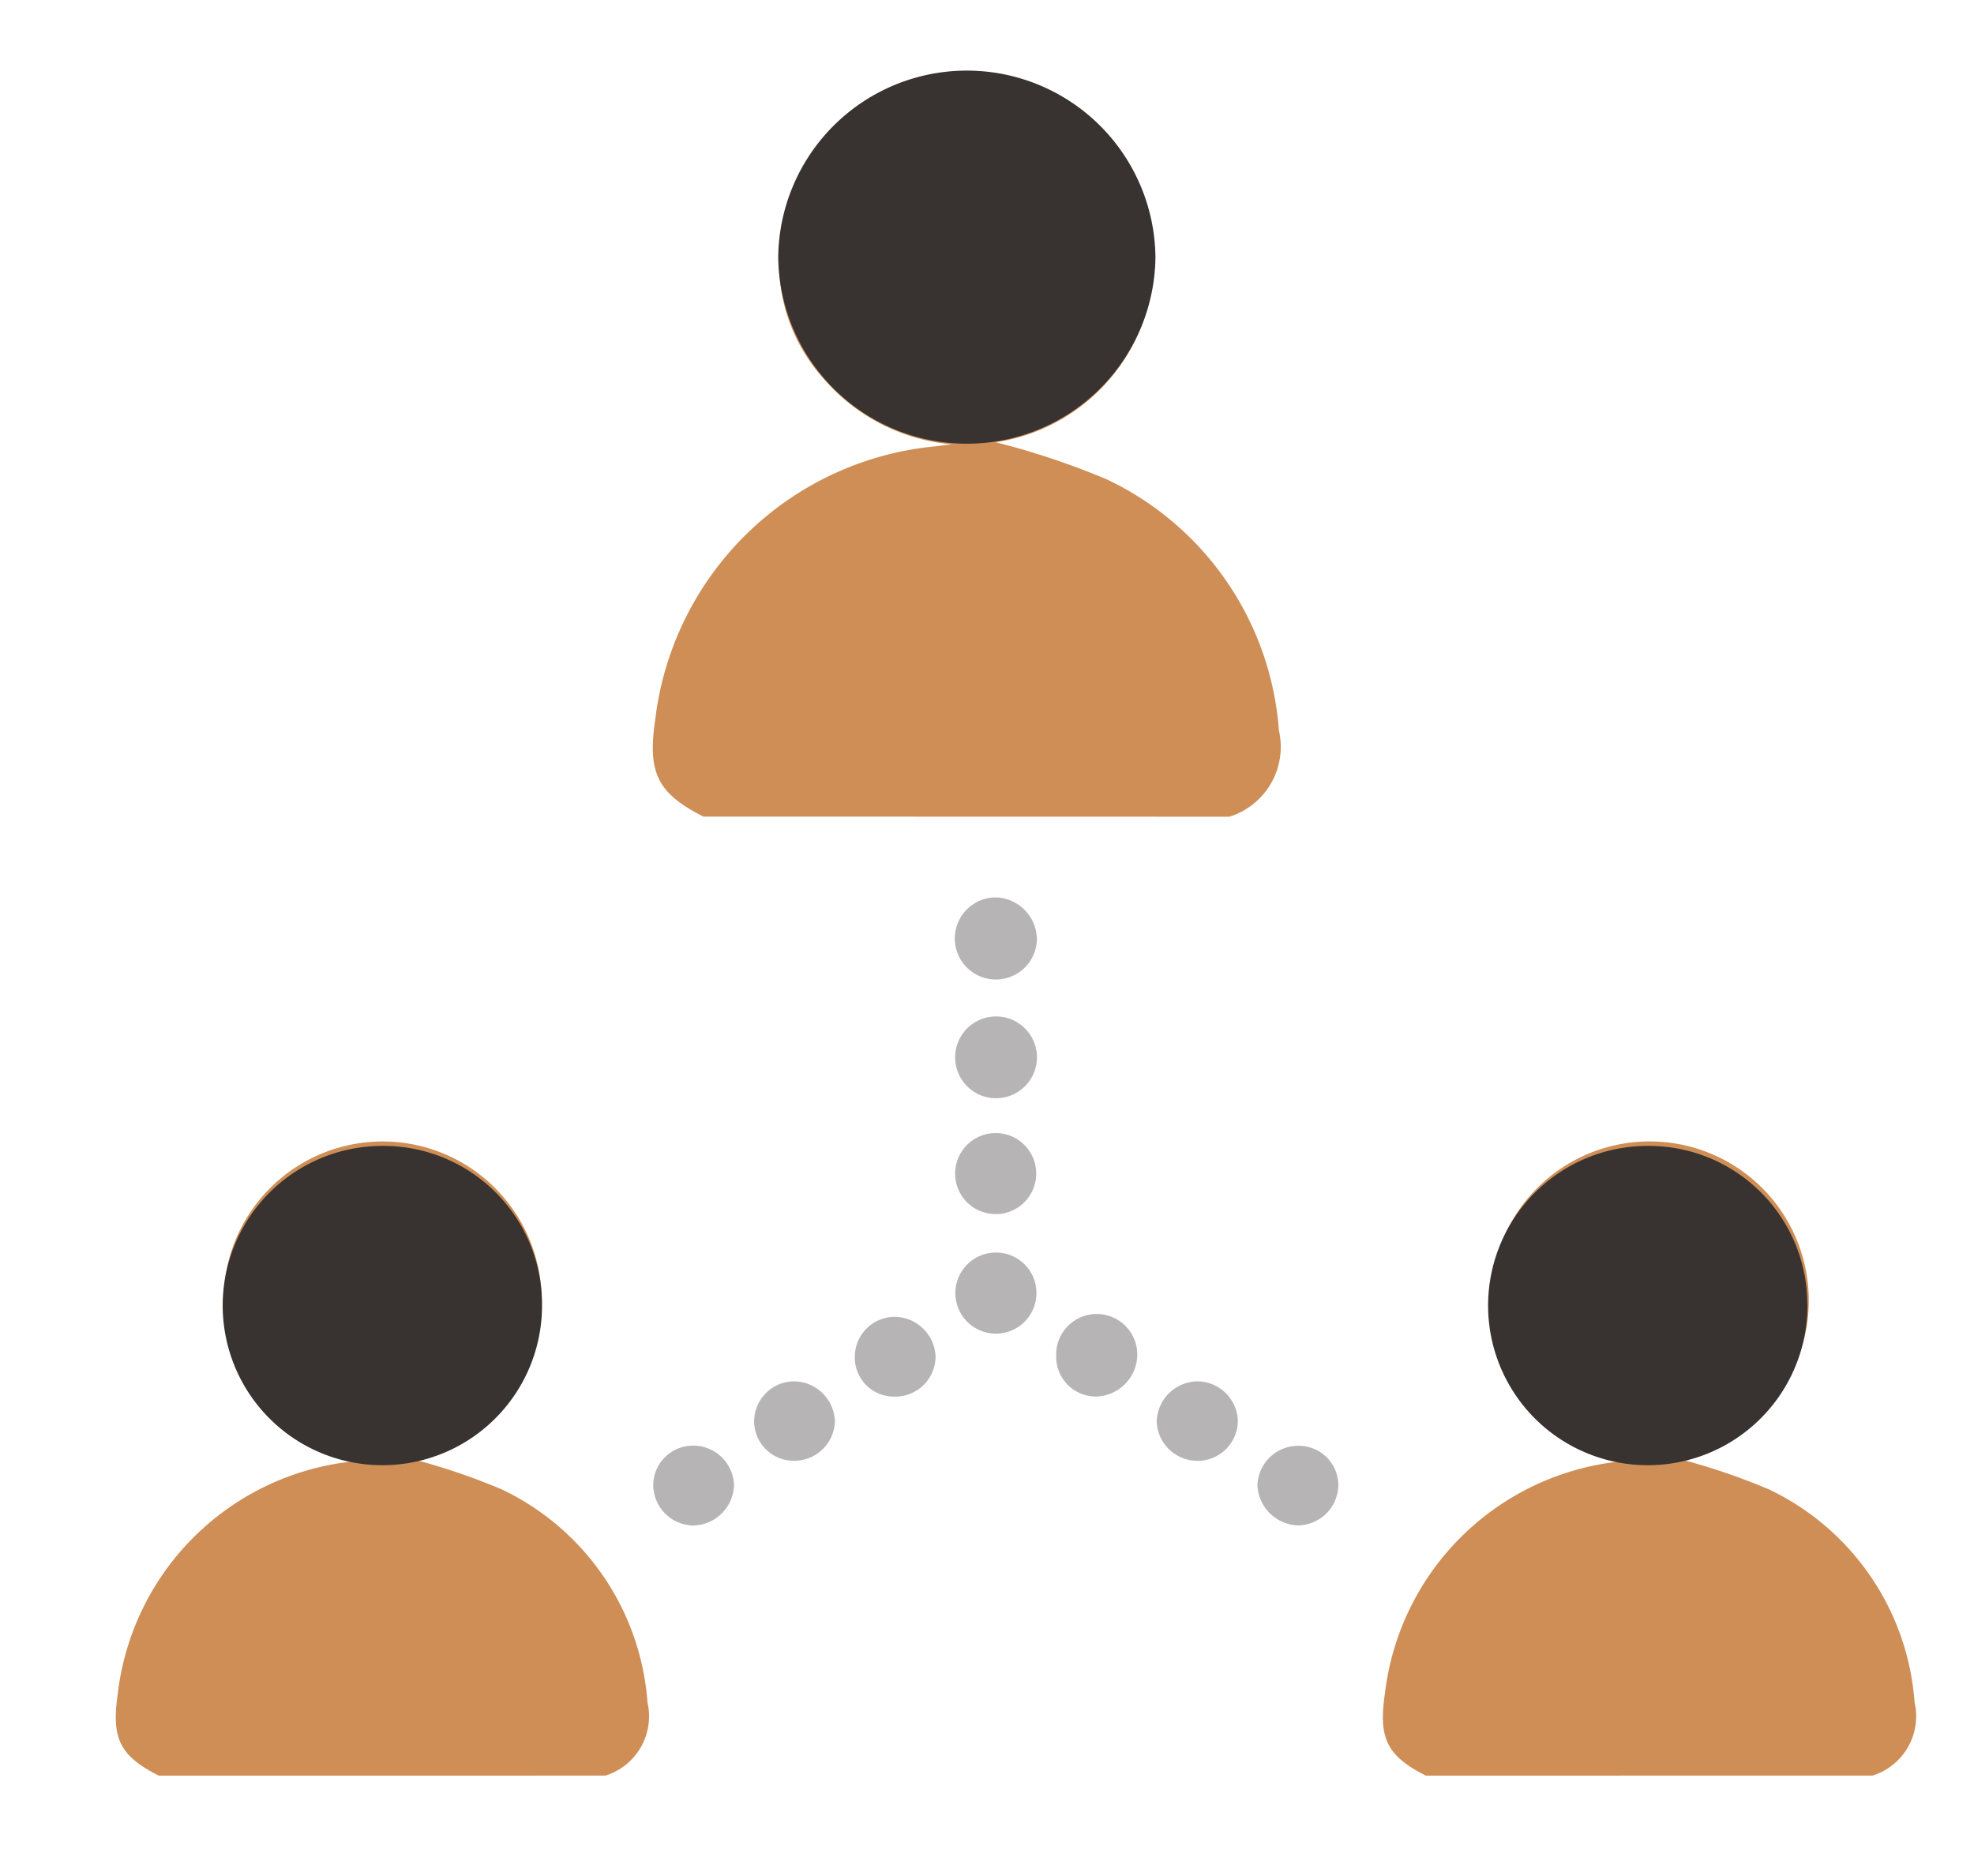 <svg xmlns="http://www.w3.org/2000/svg" xmlns:xlink="http://www.w3.org/1999/xlink" width="87.668" height="83.31" viewBox="0 0 87.668 83.31">
  <defs>
    <clipPath id="clip-path">
      <rect id="Rectangle_5712" data-name="Rectangle 5712" width="87.668" height="83.31" fill="none"/>
    </clipPath>
  </defs>
  <g id="ICON-Telecommunications" clip-path="url(#clip-path)">
    <path id="Path_5552" data-name="Path 5552" d="M32.634,30.738A1.823,1.823,0,1,1,30.8,28.947a1.878,1.878,0,0,1,1.831,1.791" transform="translate(13.416 10.91)" fill="#b6b4b4"/>
    <path id="Path_5553" data-name="Path 5553" d="M34.256,47.2a1.763,1.763,0,0,1-1.765-1.761V45.39a1.8,1.8,0,0,1,3.6-.108A1.874,1.874,0,0,1,34.256,47.2" transform="translate(14.416 14.824)" fill="#b6b4b4"/>
    <path id="Path_5554" data-name="Path 5554" d="M27.335,47.183a1.735,1.735,0,0,1-1.8-1.662V45.5a1.783,1.783,0,0,1,1.71-1.859h.017a1.838,1.838,0,0,1,1.857,1.743,1.787,1.787,0,0,1-1.773,1.8h-.009" transform="translate(12.43 14.844)" fill="#b6b4b4"/>
    <path id="Path_5555" data-name="Path 5555" d="M30.831,33.117a1.816,1.816,0,1,1-.031,0h.031" transform="translate(13.42 12.027)" fill="#b6b4b4"/>
    <path id="Path_5556" data-name="Path 5556" d="M30.822,40.784A1.789,1.789,0,0,1,29,39.03v-.02a1.8,1.8,0,1,1,1.821,1.779" transform="translate(13.42 13.134)" fill="#b6b4b4"/>
    <path id="Path_5557" data-name="Path 5557" d="M32.609,43.145a1.8,1.8,0,1,1-1.827-1.756,1.791,1.791,0,0,1,1.827,1.756" transform="translate(13.42 14.242)" fill="#b6b4b4"/>
    <path id="Path_5558" data-name="Path 5558" d="M23.844,49.428a1.762,1.762,0,0,1-1.789-1.718A1.787,1.787,0,0,1,23.817,45.9h.015a1.835,1.835,0,0,1,1.81,1.8,1.808,1.808,0,0,1-1.8,1.729" transform="translate(11.437 15.45)" fill="#b6b4b4"/>
    <path id="Path_5559" data-name="Path 5559" d="M18.57,49.928a1.763,1.763,0,0,1,1.753-1.775h.057A1.807,1.807,0,0,1,22.155,49.9,1.847,1.847,0,0,1,20.331,51.7,1.808,1.808,0,0,1,18.57,49.93" transform="translate(10.442 16.053)" fill="#b6b4b4"/>
    <path id="Path_5560" data-name="Path 5560" d="M37.764,49.428a1.806,1.806,0,0,1-1.8-1.728,1.835,1.835,0,0,1,1.811-1.8,1.814,1.814,0,0,1,1.793,1.737,1.787,1.787,0,0,1-1.782,1.793h-.018" transform="translate(15.407 15.45)" fill="#b6b4b4"/>
    <path id="Path_5561" data-name="Path 5561" d="M43.036,49.911a1.812,1.812,0,0,1-1.823,1.781,1.867,1.867,0,0,1-1.769-1.775,1.807,1.807,0,0,1,1.843-1.758,1.756,1.756,0,0,1,1.75,1.757" transform="translate(16.401 16.055)" fill="#b6b4b4"/>
    <path id="Path_5562" data-name="Path 5562" d="M20.8,33.073c-2.035-1.037-2.485-1.937-2.142-4.279A13.841,13.841,0,0,1,31.143,16.624c.152-.022.3-.037.685-.084a8.493,8.493,0,0,1-5.738-2.972A7.646,7.646,0,0,1,24.2,7.726a8.32,8.32,0,0,1,16.593,1.23,8.25,8.25,0,0,1-7.011,7.491,33.912,33.912,0,0,1,4.964,1.662,13.42,13.42,0,0,1,7.615,11.144,3.25,3.25,0,0,1-2.2,3.825Z" transform="translate(10.438 3.195)" fill="#cf8e56"/>
    <path id="Path_5563" data-name="Path 5563" d="M45.685,65.621c-1.726-.88-2.109-1.648-1.819-3.632a11.748,11.748,0,0,1,10.6-10.337c.129-.019.257-.032.582-.071a7.213,7.213,0,0,1-4.871-2.523,6.5,6.5,0,0,1-1.6-4.96,7.064,7.064,0,1,1,8.134,7.4,28.77,28.77,0,0,1,4.215,1.411,11.393,11.393,0,0,1,6.466,9.46,2.759,2.759,0,0,1-1.864,3.248Z" transform="translate(17.638 13.241)" fill="#cf8e56"/>
    <path id="Path_5564" data-name="Path 5564" d="M61.594,44.644A7.091,7.091,0,1,1,54.5,37.652a7.041,7.041,0,0,1,7.089,6.992" transform="translate(18.676 13.241)" fill="#383330"/>
    <path id="Path_5565" data-name="Path 5565" d="M1.907,65.621C.181,64.741-.2,63.973.089,61.988a11.748,11.748,0,0,1,10.6-10.337c.129-.019.257-.032.582-.071A7.213,7.213,0,0,1,6.4,49.057,6.5,6.5,0,0,1,4.8,44.1a7.064,7.064,0,1,1,8.134,7.4,28.77,28.77,0,0,1,4.215,1.411,11.393,11.393,0,0,1,6.466,9.46,2.759,2.759,0,0,1-1.864,3.248Z" transform="translate(5.141 13.241)" fill="#cf8e56"/>
    <path id="Path_5566" data-name="Path 5566" d="M39.64,8.262a8.377,8.377,0,0,1-16.753,0,8.377,8.377,0,0,1,16.753,0" transform="translate(11.675 3.159)" fill="#383330"/>
    <path id="Path_5567" data-name="Path 5567" d="M17.876,44.644a7.091,7.091,0,1,1-7.089-6.992,7.041,7.041,0,0,1,7.089,6.992" transform="translate(6.196 13.241)" fill="#383330"/>
  </g>
</svg>
